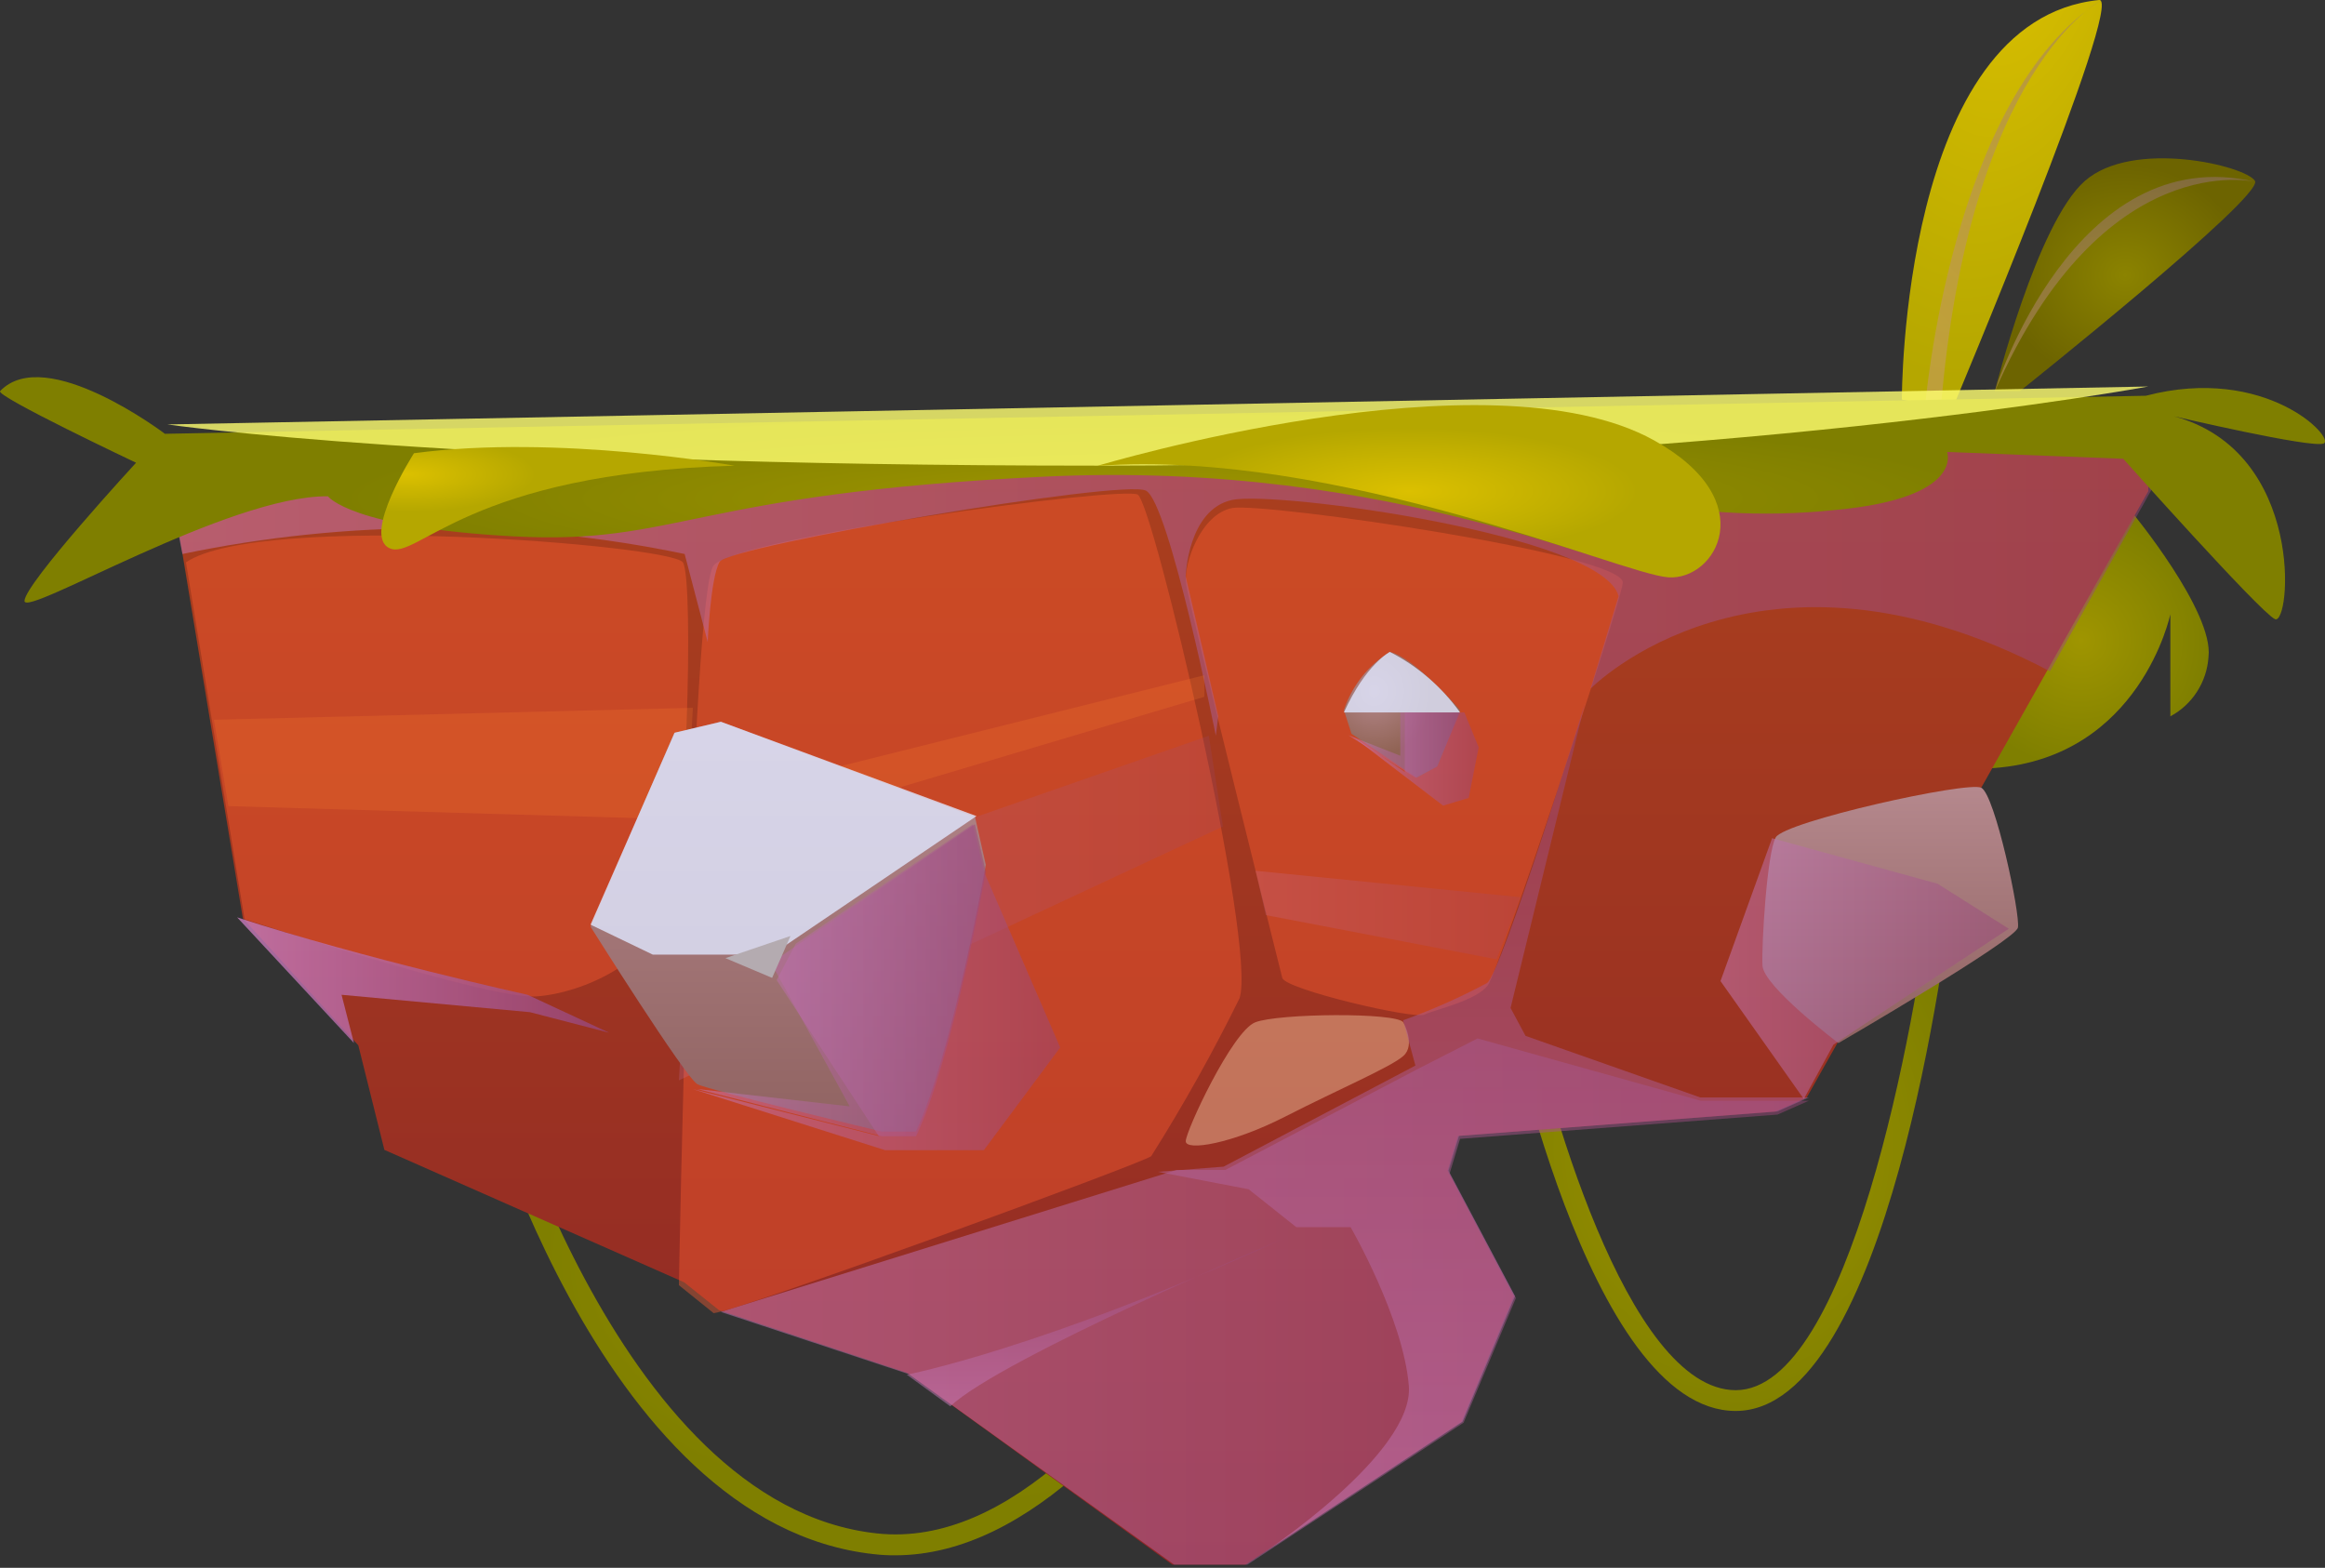 <svg width="522" height="352" viewBox="0 0 522 352" fill="none" xmlns="http://www.w3.org/2000/svg">
<rect x="0" y="0" width="522" height="352" fill="#333333" stroke="none"/>
<path fill-rule="evenodd" clip-rule="evenodd" d="M447.875 87.82C447.875 87.82 457.295 50.055 468.096 40.613C478.898 31.172 504.143 37.183 506.278 40.613C508.413 44.044 453.496 87.82 453.496 87.82H447.875Z" fill="url(#paint0_radial_0_1)"/>
<g style="mix-blend-mode:multiply" opacity="0.5">
<path fill-rule="evenodd" clip-rule="evenodd" d="M506.339 40.83C506.339 40.83 472.235 32.529 447.875 87.82C447.875 87.695 465.666 31.213 506.339 40.83Z" fill="url(#paint1_linear_0_1)"/>
</g>
<path fill-rule="evenodd" clip-rule="evenodd" d="M426.996 89.707C426.996 89.707 426.772 4.438 471.277 0.003C477.188 -0.587 438.242 92.002 438.242 92.002L426.996 89.707Z" fill="url(#paint2_radial_0_1)"/>
<g style="mix-blend-mode:multiply" opacity="0.5">
<path fill-rule="evenodd" clip-rule="evenodd" d="M432.215 91.282C432.215 91.282 437.989 21.294 471.887 0C471.887 0 441.993 14.937 435.723 92.002L432.215 91.282Z" fill="url(#paint3_linear_0_1)"/>
</g>
<path d="M200.969 349.188C199.409 349.199 197.85 349.115 196.301 348.938C133.642 342.205 106.479 239.618 105.445 235.234L109.988 234.075C110.27 235.109 137.589 337.884 196.896 344.272C256.203 350.66 307.239 217.76 307.771 216.414L312.157 218.073C310.058 223.553 261.498 349.188 200.969 349.188Z" fill="url(#paint4_radial_0_1)"/>
<path d="M389.688 316.78C356.425 316.78 337.998 225.236 337.211 221.348L341.873 220.477C346.881 245.922 365.308 312.052 389.688 312.114C415.075 312.114 430.1 230.213 433.786 198.641L438.479 199.17C437.062 211.208 423.864 316.78 389.688 316.78Z" fill="url(#paint5_radial_0_1)"/>
<path fill-rule="evenodd" clip-rule="evenodd" d="M478.653 115.002C478.653 115.002 497.028 137.256 495.846 147.466C495.477 153.114 492.238 158.169 487.281 160.831V137.901C487.281 137.901 480.57 169.881 447.847 172.425C415.123 174.969 478.653 115.002 478.653 115.002Z" fill="url(#paint6_radial_0_1)"/>
<path fill-rule="evenodd" clip-rule="evenodd" d="M482.33 96.184V110.269L405.628 246.425L398.584 249.555L327.361 255.032L325.013 262.858L339.884 291.028L328.144 319.198L279.619 351.281H263.183L203.7 308.243L161.436 294.158L153.609 287.898L86.299 258.162L80.445 234.687L54.523 206.173L37.586 103.915L482.33 96.184Z" fill="url(#paint7_linear_0_1)"/>
<g style="mix-blend-mode:multiply" opacity="0.5">
<path fill-rule="evenodd" clip-rule="evenodd" d="M327.816 255.682L325.467 263.454L340.344 291.434L328.599 319.415L280.053 351.281H263.61L204.102 308.533L161.82 294.543L264.143 262.677H275.105L318.044 240.137L331.731 233.142L381.843 247.132H406.116L399.069 250.241L327.816 255.682Z" fill="url(#paint8_linear_0_1)"/>
</g>
<path opacity="0.4" fill-rule="evenodd" clip-rule="evenodd" d="M315.069 229.525C313.509 227.258 286.994 227.5 281.816 229.525C276.638 231.551 266.219 253.952 266.219 256.219C266.219 258.486 276.544 256.824 288.554 250.687C300.564 244.55 312.23 239.592 315.069 237.083C317.908 234.574 315.069 229.525 315.069 229.525Z" fill="#FFD8B3"/>
<path opacity="0.4" fill-rule="evenodd" clip-rule="evenodd" d="M287.898 219.575C288.681 222.157 317.45 228.91 319.798 227.79C322.146 226.67 331.538 224.678 334.073 221.162C336.609 217.645 363.312 137.392 364.345 130.92C365.378 124.447 283.735 112.778 276.691 114.054C269.648 115.329 265.735 126.501 266.267 130.92C266.799 135.338 287.898 219.575 287.898 219.575Z" fill="#FF5E31"/>
<path opacity="0.4" fill-rule="evenodd" clip-rule="evenodd" d="M278.288 224.141C272.299 236.293 265.682 248.121 258.465 259.577C256.81 261.054 166.469 294.134 160.226 294.825L152.422 288.542C152.422 288.542 155.169 133.225 160.226 126.942C165.283 120.659 251.941 109.067 255.437 111.046C258.933 113.025 282.283 212.203 278.288 224.141Z" fill="#FF5E31"/>
<path opacity="0.4" fill-rule="evenodd" clip-rule="evenodd" d="M54.91 206.351C54.91 206.351 109.789 224.482 120.422 223.708C131.056 222.935 145.856 215.942 149.96 204.619C154.064 193.295 155.899 130.118 153.318 126.25C150.738 122.383 58.361 114.896 41.758 126.25L54.91 206.351Z" fill="#FF5E31"/>
<g style="mix-blend-mode:multiply" opacity="0.8">
<path fill-rule="evenodd" clip-rule="evenodd" d="M79.469 234.187L76.685 223.342L118.983 227.246L136.762 231.863L118.445 223.342C118.445 223.342 81.841 215.286 53.242 205.959L79.469 234.187Z" fill="url(#paint9_linear_0_1)"/>
</g>
<g style="mix-blend-mode:multiply" opacity="0.5">
<path fill-rule="evenodd" clip-rule="evenodd" d="M39.947 119.288L40.951 124.378C78.145 116.631 116.52 116.631 153.714 124.378L158.893 144.134C158.893 144.134 159.489 129.751 161.56 126.148C163.632 122.544 252.072 107.498 257.282 110.153C262.492 112.808 272.974 165.186 272.974 165.186L273.507 160.792L266.195 129.372C266.195 129.372 266.697 114.357 276.646 112.239C286.595 110.122 359.876 120.11 363.392 133.829L357.115 154.596C357.115 154.596 394.776 116.191 460.243 150.708L483.373 109.363V95.139L38.629 106.202L39.947 119.288Z" fill="url(#paint10_linear_0_1)"/>
</g>
<g style="mix-blend-mode:multiply" opacity="0.5">
<path fill-rule="evenodd" clip-rule="evenodd" d="M381.769 246.403H406.113L399.045 249.533L327.583 255.012L325.227 262.839L340.148 291.015L328.368 319.191L279.68 351.28L283.606 348.682C283.606 348.682 317.563 326.298 316.306 311.114C315.05 295.93 303.239 275.518 303.239 275.518H291.051L280.34 267.003L259.953 263.089L274.717 261.931L317.783 239.234L315.018 229.059C321.501 226.744 327.8 223.949 333.866 220.7C337.289 218.101 355.854 157.867 355.854 157.867L339.143 226.304L342.504 232.565L381.769 246.403Z" fill="url(#paint11_linear_0_1)"/>
</g>
<g style="mix-blend-mode:multiply" opacity="0.5">
<path fill-rule="evenodd" clip-rule="evenodd" d="M203.578 308.633C203.578 308.633 233.951 302.838 288.142 278.097C288.142 278.097 224.908 304.844 213.345 315.734L203.578 308.633Z" fill="url(#paint12_linear_0_1)"/>
</g>
<g style="mix-blend-mode:multiply" opacity="0.2">
<path fill-rule="evenodd" clip-rule="evenodd" d="M154.551 205.924L271.407 165.186L274.57 185.555L152.422 242.551L154.551 205.924Z" fill="url(#paint13_linear_0_1)"/>
</g>
<path opacity="0.2" fill-rule="evenodd" clip-rule="evenodd" d="M156.602 190.277L270.398 156.446V151.595L156.602 180.04V190.277Z" fill="#FF862F"/>
<path opacity="0.2" fill-rule="evenodd" clip-rule="evenodd" d="M48.023 161.594L155.555 158.913L154.21 184.004L51.278 180.983L48.023 161.594Z" fill="#FF862F"/>
<g style="mix-blend-mode:multiply" opacity="0.2">
<path fill-rule="evenodd" clip-rule="evenodd" d="M281.883 195.504L341.391 201.44L335.978 215.368L284.212 205.453L281.883 195.504Z" fill="url(#paint14_linear_0_1)"/>
</g>
<path fill-rule="evenodd" clip-rule="evenodd" d="M37.031 97.395C37.031 97.395 10.232 77.088 0.026 87.808C-1.038 88.942 30.551 103.889 30.551 103.889C30.551 103.889 5.505 131.088 5.505 134.917C5.505 138.745 51.307 111.179 73.629 111.424C73.629 111.424 78.701 118.499 115.486 120.429C152.272 122.359 155.027 110.842 234.453 107.013C313.878 103.184 364.783 129.985 374.176 128.852C383.568 127.719 362.811 111.424 362.811 111.424C378.947 115.197 395.625 116.233 412.12 114.487C441.078 111.822 437.165 101.469 437.165 101.469L476.706 103.001C476.706 103.001 507.199 137.214 510.736 138.991C514.274 140.767 517.78 101.469 488.039 93.444C488.039 93.444 518.97 100.703 521.694 99.57C524.418 98.437 508.795 81.805 481.777 88.85L37.031 97.395Z" fill="url(#paint15_radial_0_1)"/>
<g style="mix-blend-mode:soft-light" opacity="0.8">
<path fill-rule="evenodd" clip-rule="evenodd" d="M37.586 95.291C37.586 95.291 100.794 104.548 246.371 104.548C386.594 104.548 482.33 86.775 482.33 86.775L37.586 95.291Z" fill="#FFFF70"/>
</g>
<path fill-rule="evenodd" clip-rule="evenodd" d="M246.383 104.59C246.383 104.59 334.268 78.171 371.397 98.885C395.838 112.467 385.212 130.39 374.523 129.614C363.834 128.839 300.358 100.776 246.383 104.59Z" fill="url(#paint16_radial_0_1)"/>
<path fill-rule="evenodd" clip-rule="evenodd" d="M92.941 101.755C92.941 101.755 81.217 120.104 87.42 123.066C93.623 126.028 104.912 106.165 164.953 104.556C164.829 104.556 125.38 97.441 92.941 101.755Z" fill="url(#paint17_radial_0_1)"/>
<path fill-rule="evenodd" clip-rule="evenodd" d="M205.653 254.051H197.973C197.973 254.051 159.261 244.807 156.597 243.424C153.932 242.04 132.586 208.05 132.586 208.05L151.393 164.533L161.769 162.049L218.912 183.431L221.326 194.153C221.326 194.153 213.866 236.38 205.653 254.051Z" fill="url(#paint18_linear_0_1)"/>
<g style="mix-blend-mode:soft-light" opacity="0.8">
<path fill-rule="evenodd" clip-rule="evenodd" d="M132.586 207.598L146.556 214.323H173.3L219.238 183.22L161.879 162.049L151.464 164.509L132.586 207.598Z" fill="#E0E7FF"/>
</g>
<g style="mix-blend-mode:multiply" opacity="0.5">
<path fill-rule="evenodd" clip-rule="evenodd" d="M156.602 244.507L190.768 248.4L173.121 216.196L218.885 185.05L221.33 195.702C221.33 195.702 213.775 238.247 205.657 255.097H197.977L156.602 244.507Z" fill="url(#paint19_linear_0_1)"/>
</g>
<path fill-rule="evenodd" clip-rule="evenodd" d="M162.863 215.114L177.479 210.141L173.355 219.55L162.863 215.114Z" fill="#B4ABB0"/>
<g style="mix-blend-mode:multiply" opacity="0.5">
<path fill-rule="evenodd" clip-rule="evenodd" d="M155.555 244.519L198.738 258.233H220.884L238.031 235.169L220.884 195.616L218.448 185.05L178.681 211.855L174.378 220.052L197.283 255.054L155.555 244.519Z" fill="url(#paint20_linear_0_1)"/>
</g>
<path fill-rule="evenodd" clip-rule="evenodd" d="M301.719 159.41L303.428 164.734L318.081 174.595L322.721 172.043L327.819 159.441C327.819 159.441 317.562 147.533 312.037 146.367C307.228 149.34 303.579 153.953 301.719 159.41Z" fill="url(#paint21_radial_0_1)"/>
<g style="mix-blend-mode:multiply" opacity="0.5">
<path fill-rule="evenodd" clip-rule="evenodd" d="M327.814 159.958H314.392V169.676L302.758 165.09L317.81 174.595L322.577 172.135L327.814 159.958Z" fill="url(#paint22_linear_0_1)"/>
</g>
<g style="mix-blend-mode:soft-light" opacity="0.8">
<path fill-rule="evenodd" clip-rule="evenodd" d="M301.719 159.958H327.819C323.634 154.153 318.225 149.495 312.037 146.367C312.037 146.367 306.695 149.053 301.719 159.958Z" fill="#E0E7FF"/>
</g>
<g style="mix-blend-mode:multiply" opacity="0.5">
<path fill-rule="evenodd" clip-rule="evenodd" d="M328.774 159.958L331.993 167.783L329.743 179.147L323.993 180.868L303.805 165.446L315.399 173.303V170.348V159.958H321.211H328.774Z" fill="url(#paint23_linear_0_1)"/>
</g>
<path fill-rule="evenodd" clip-rule="evenodd" d="M412.758 234.187C412.758 234.187 395.922 221.496 395.701 216.769C395.481 212.042 396.71 191.609 398.665 188.024C400.62 184.439 441.733 175.333 444.823 176.856C447.913 178.379 453.651 205.411 453.052 208.266C452.453 211.122 412.758 234.187 412.758 234.187Z" fill="url(#paint24_linear_0_1)"/>
<g style="mix-blend-mode:multiply" opacity="0.5">
<path fill-rule="evenodd" clip-rule="evenodd" d="M397.865 188.186L435.02 198.411L451.009 208.509L411.636 234.533L404.982 246.733L386.281 220.263L397.865 188.186Z" fill="url(#paint25_linear_0_1)"/>
</g>
<defs>
<radialGradient id="paint0_radial_0_1" cx="0" cy="0" r="1" gradientUnits="userSpaceOnUse" gradientTransform="translate(477.108 61.793) rotate(180) scale(27.663 24.734)">
<stop stop-color="#8B8300"/>
<stop offset="1" stop-color="#6D6400"/>
</radialGradient>
<linearGradient id="paint1_linear_0_1" x1="506.259" y1="87.695" x2="506.259" y2="39.734" gradientUnits="userSpaceOnUse">
<stop stop-color="#C79774"/>
<stop offset="1" stop-color="#977277"/>
</linearGradient>
<radialGradient id="paint2_radial_0_1" cx="0" cy="0" r="1" gradientUnits="userSpaceOnUse" gradientTransform="translate(453.423 -15.351) rotate(11.207) scale(51.006 101.524)">
<stop stop-color="#DBC000"/>
<stop offset="1" stop-color="#B5A700"/>
</radialGradient>
<linearGradient id="paint3_linear_0_1" x1="462.752" y1="107.648" x2="520.863" y2="54.238" gradientUnits="userSpaceOnUse">
<stop stop-color="#C79774"/>
<stop offset="1" stop-color="#977277"/>
</linearGradient>
<radialGradient id="paint4_radial_0_1" cx="0" cy="0" r="1" gradientUnits="userSpaceOnUse" gradientTransform="translate(208.707 282.801) scale(86.877 55.803)">
<stop stop-color="#9F9500"/>
<stop offset="1" stop-color="#7F7F00"/>
</radialGradient>
<radialGradient id="paint5_radial_0_1" cx="0" cy="0" r="1" gradientUnits="userSpaceOnUse" gradientTransform="translate(387.798 257.711) scale(55.438 64.673)">
<stop stop-color="#9F9500"/>
<stop offset="1" stop-color="#7F7F00"/>
</radialGradient>
<radialGradient id="paint6_radial_0_1" cx="0" cy="0" r="1" gradientUnits="userSpaceOnUse" gradientTransform="translate(467.213 143.762) scale(28.633 28.674)">
<stop stop-color="#9F9500"/>
<stop offset="1" stop-color="#7F7F00"/>
</radialGradient>
<linearGradient id="paint7_linear_0_1" x1="482.33" y1="351.281" x2="482.33" y2="96.184" gradientUnits="userSpaceOnUse">
<stop stop-color="#8F2726"/>
<stop offset="1" stop-color="#AB401D"/>
</linearGradient>
<linearGradient id="paint8_linear_0_1" x1="161.82" y1="351.281" x2="406.116" y2="351.281" gradientUnits="userSpaceOnUse">
<stop stop-color="#C77CBD"/>
<stop offset="1" stop-color="#974577"/>
</linearGradient>
<linearGradient id="paint9_linear_0_1" x1="53.274" y1="234.171" x2="136.794" y2="234.171" gradientUnits="userSpaceOnUse">
<stop stop-color="#C77CBD"/>
<stop offset="1" stop-color="#974577"/>
</linearGradient>
<linearGradient id="paint10_linear_0_1" x1="38.629" y1="165.163" x2="483.09" y2="165.163" gradientUnits="userSpaceOnUse">
<stop stop-color="#C77CBD"/>
<stop offset="1" stop-color="#974577"/>
</linearGradient>
<linearGradient id="paint11_linear_0_1" x1="406.082" y1="351.28" x2="406.082" y2="157.992" gradientUnits="userSpaceOnUse">
<stop stop-color="#C77CBD"/>
<stop offset="1" stop-color="#974577"/>
</linearGradient>
<linearGradient id="paint12_linear_0_1" x1="288.142" y1="315.734" x2="288.142" y2="278.097" gradientUnits="userSpaceOnUse">
<stop stop-color="#C77CBD"/>
<stop offset="1" stop-color="#974577"/>
</linearGradient>
<linearGradient id="paint13_linear_0_1" x1="152.422" y1="242.567" x2="274.57" y2="242.567" gradientUnits="userSpaceOnUse">
<stop stop-color="#C77CBD"/>
<stop offset="1" stop-color="#974577"/>
</linearGradient>
<linearGradient id="paint14_linear_0_1" x1="281.883" y1="215.385" x2="341.391" y2="215.385" gradientUnits="userSpaceOnUse">
<stop stop-color="#C77CBD"/>
<stop offset="1" stop-color="#974577"/>
</linearGradient>
<radialGradient id="paint15_radial_0_1" cx="0" cy="0" r="1" gradientUnits="userSpaceOnUse" gradientTransform="translate(261.032 111.945) scale(185.588 19.328)">
<stop stop-color="#9F9500"/>
<stop offset="1" stop-color="#7F7F00"/>
</radialGradient>
<radialGradient id="paint16_radial_0_1" cx="0" cy="0" r="1" gradientUnits="userSpaceOnUse" gradientTransform="translate(316.391 110.296) scale(51.381 14.207)">
<stop stop-color="#DBC000"/>
<stop offset="1" stop-color="#B5A700"/>
</radialGradient>
<radialGradient id="paint17_radial_0_1" cx="0" cy="0" r="1" gradientUnits="userSpaceOnUse" gradientTransform="translate(91.297 106.487) scale(28.997 8.406)">
<stop stop-color="#DBC000"/>
<stop offset="1" stop-color="#B5A700"/>
</radialGradient>
<linearGradient id="paint18_linear_0_1" x1="221.342" y1="254.051" x2="221.342" y2="162.049" gradientUnits="userSpaceOnUse">
<stop stop-color="#906361"/>
<stop offset="1" stop-color="#B5888D"/>
</linearGradient>
<linearGradient id="paint19_linear_0_1" x1="156.602" y1="255.081" x2="221.33" y2="255.081" gradientUnits="userSpaceOnUse">
<stop stop-color="#C77CBD"/>
<stop offset="1" stop-color="#974577"/>
</linearGradient>
<linearGradient id="paint20_linear_0_1" x1="155.555" y1="258.233" x2="238.031" y2="258.233" gradientUnits="userSpaceOnUse">
<stop stop-color="#C77CBD"/>
<stop offset="1" stop-color="#974577"/>
</linearGradient>
<radialGradient id="paint21_radial_0_1" cx="0" cy="0" r="1" gradientUnits="userSpaceOnUse" gradientTransform="translate(308.526 155.157) scale(13.37 14.461)">
<stop stop-color="#B5888D"/>
<stop offset="1" stop-color="#906354"/>
</radialGradient>
<linearGradient id="paint22_linear_0_1" x1="302.758" y1="174.595" x2="327.814" y2="174.595" gradientUnits="userSpaceOnUse">
<stop stop-color="#C77CBD"/>
<stop offset="1" stop-color="#974577"/>
</linearGradient>
<linearGradient id="paint23_linear_0_1" x1="303.805" y1="180.868" x2="331.993" y2="180.868" gradientUnits="userSpaceOnUse">
<stop stop-color="#C77CBD"/>
<stop offset="1" stop-color="#974577"/>
</linearGradient>
<linearGradient id="paint24_linear_0_1" x1="453.081" y1="234.187" x2="453.081" y2="176.729" gradientUnits="userSpaceOnUse">
<stop stop-color="#906361"/>
<stop offset="1" stop-color="#B5888D"/>
</linearGradient>
<linearGradient id="paint25_linear_0_1" x1="386.25" y1="246.747" x2="451.009" y2="246.747" gradientUnits="userSpaceOnUse">
<stop stop-color="#C77CBD"/>
<stop offset="1" stop-color="#974577"/>
</linearGradient>
</defs>
</svg>
